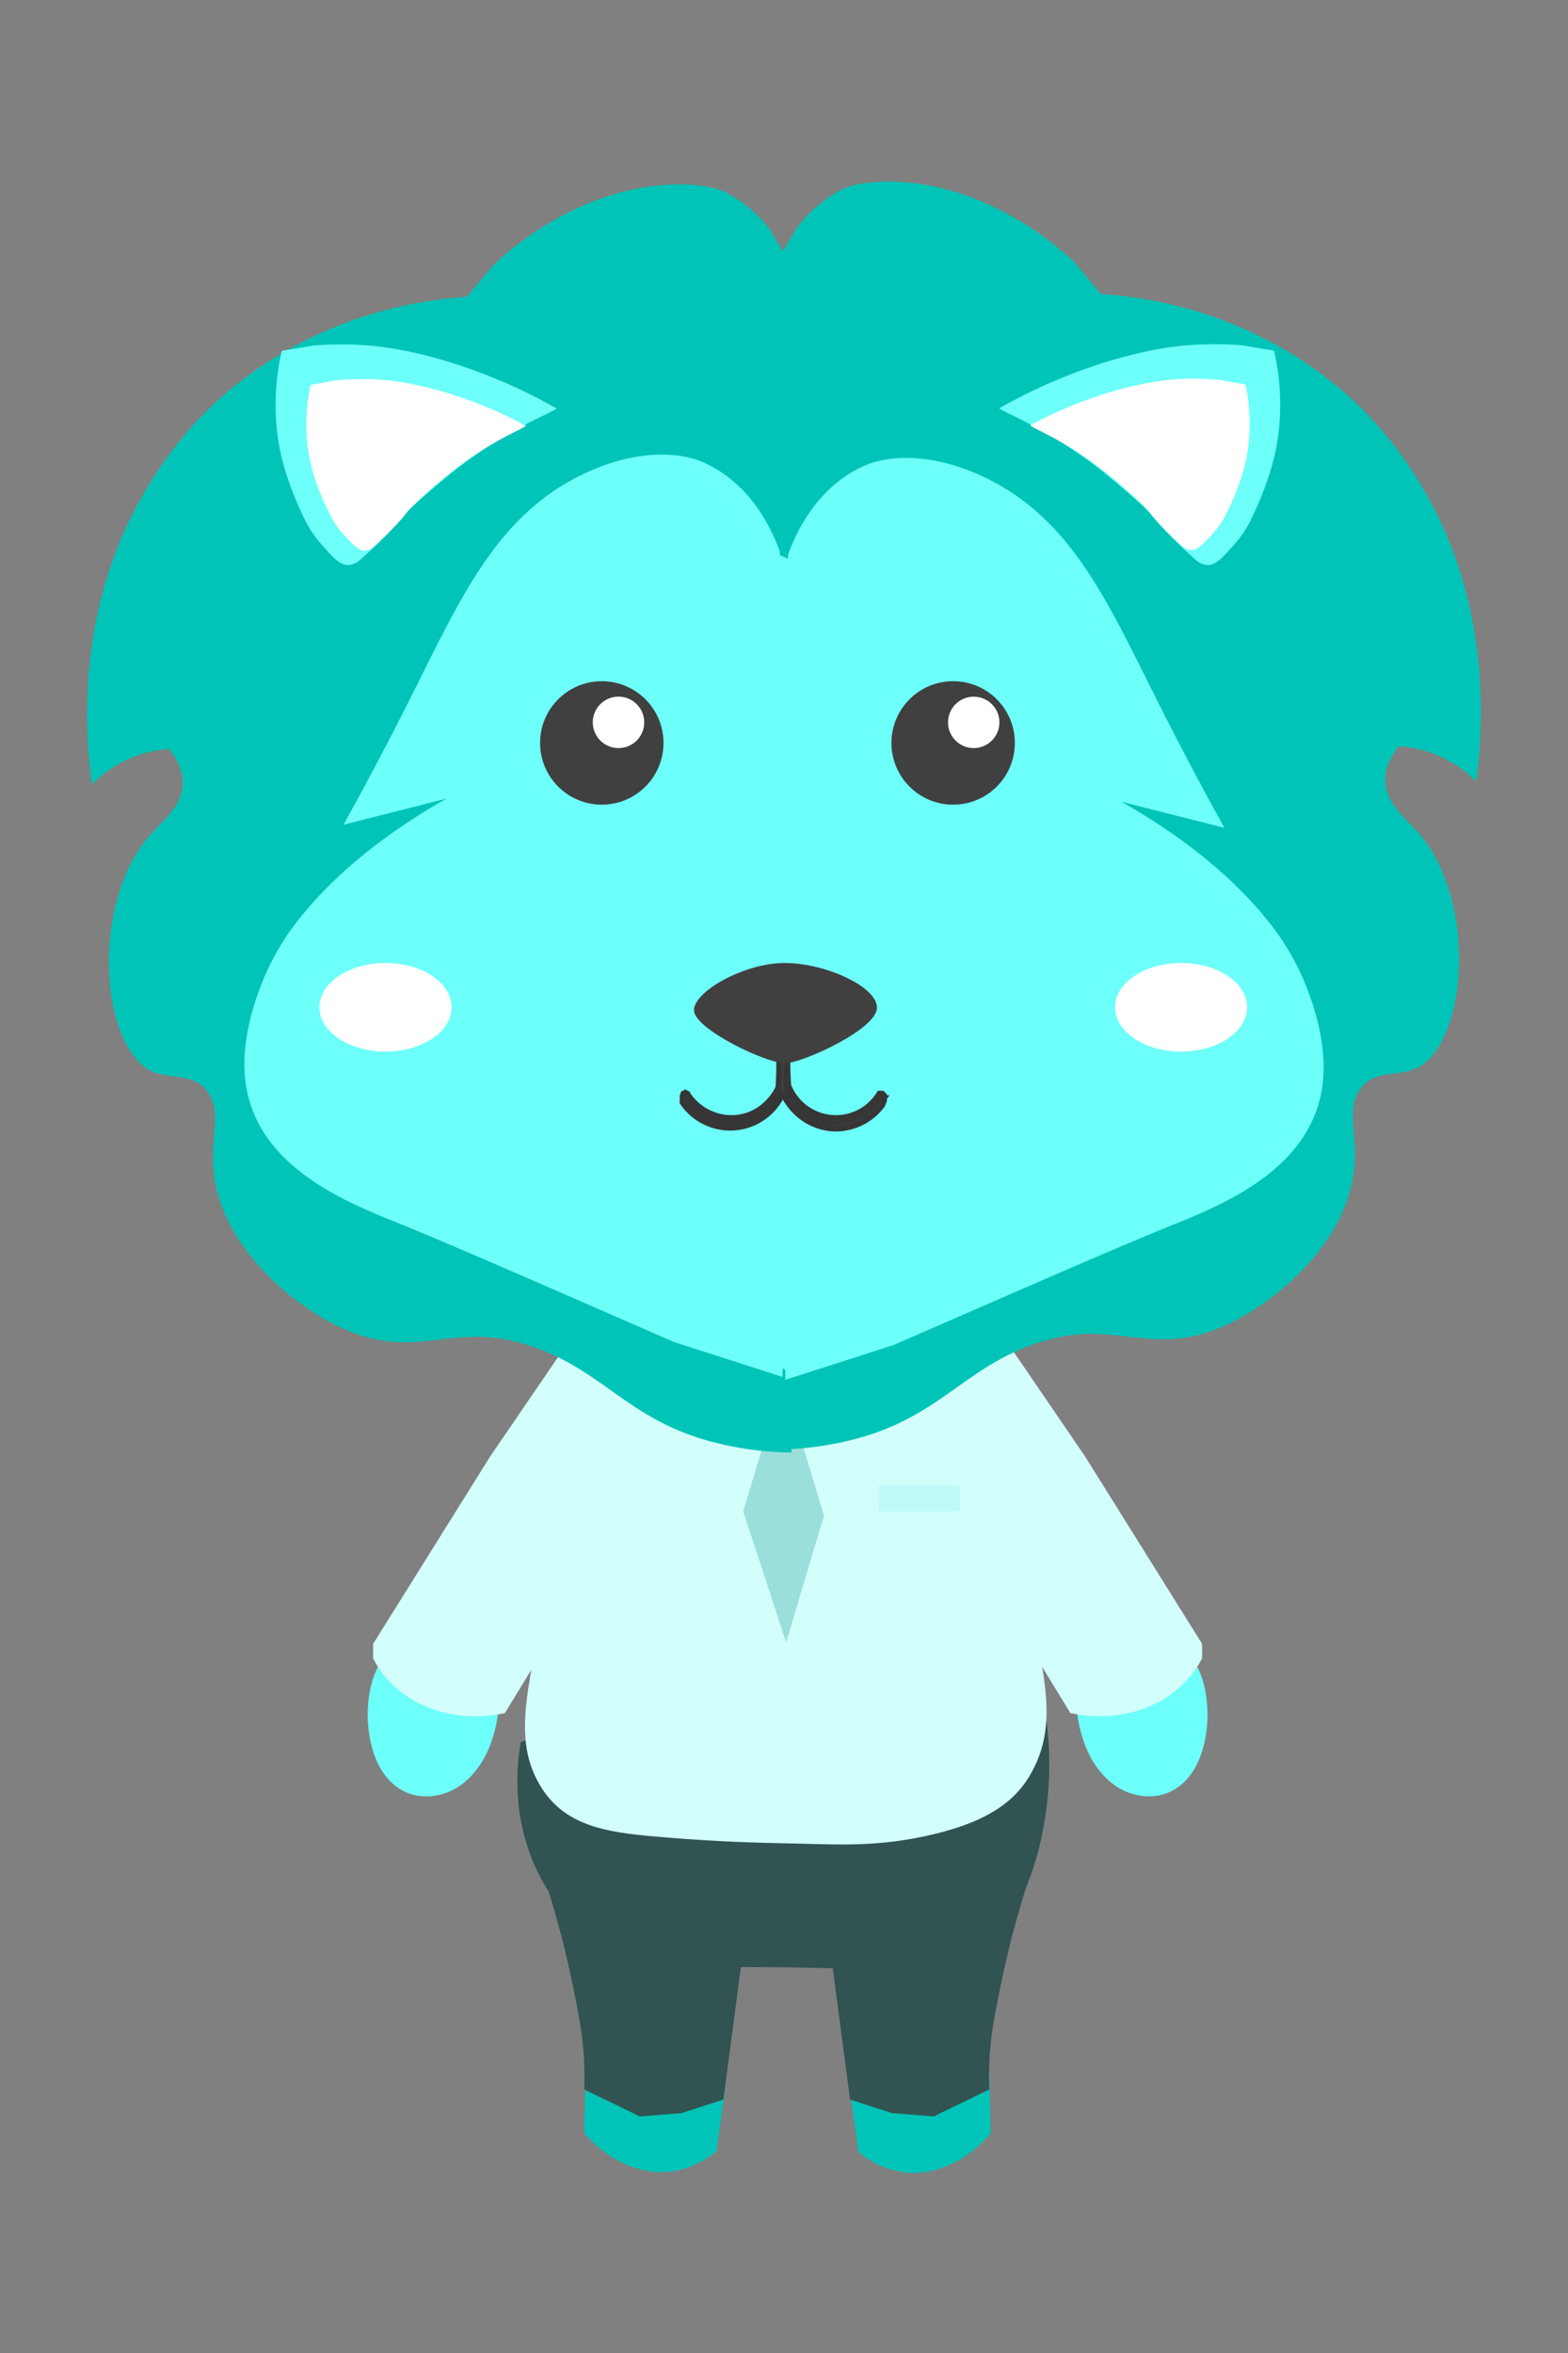 <svg id="Agrupar_3" data-name="Agrupar 3" xmlns="http://www.w3.org/2000/svg" width="1080" height="1620" viewBox="0 0 1080 1620">
  <rect x="0" y="0" width="1080" height="1620" fill="#808080" stroke="none"/>
  <defs>
    <style>
      .cls-1, .cls-7 {
        fill: #6dfff9;
      }

      .cls-1 {
        stroke: #6dfff9;
        stroke-width: 14px;
      }

      .cls-1, .cls-10, .cls-2, .cls-3, .cls-4, .cls-5, .cls-6, .cls-7, .cls-8, .cls-9 {
        fill-rule: evenodd;
      }

      .cls-2 {
        fill: #d2fefc;
      }

      .cls-3 {
        fill: #00c4b7;
      }

      .cls-4 {
        fill: #315351;
      }

      .cls-5 {
        fill: #9bdfda;
      }

      .cls-6 {
        fill: none;
        stroke: #befaf7;
        stroke-width: 18px;
      }

      .cls-12, .cls-8 {
        fill: #fff;
      }

      .cls-10, .cls-11, .cls-9 {
        fill: #404040;
      }

      .cls-9 {
        stroke: #363636;
        stroke-width: 4px;
      }
    </style>
  </defs>
  <g id="Agrupar_2" data-name="Agrupar 2">
    <g id="Agrupar_1" data-name="Agrupar 1">
      <path id="Mao_esq" data-name="Mao esq" class="cls-1" d="M272.5,1142.3c-11.748,12.15-12.5,32.86-12.195,41.34,0.354,9.66,2.917,27.84,14.228,38.58,10.226,9.71,22.779,8.29,30.488,5.51,10.892-3.93,19.3-13.72,24.39-24.8,5.934-12.94,11.684-37.53,2.032-55.12-4.143-7.55-17.649-16.81-40.65-13.78C282.139,1135.18,276.345,1138.33,272.5,1142.3Z"/>
      <path id="Bra_esq" data-name="Bra esq" class="cls-2" d="M257,1131.77l80.66-129.09,52.934-77.451a235.729,235.729,0,0,1,22.686-13.9c23.187-12.477,41.568-16.142,47.892-13.9,7.9,2.8,15,11.743,17.644,29.79,2.221,15.157-1.008,30.975-12.6,51.635a186.647,186.647,0,0,1-30.247,39.72l-55.455,107.24-32.768,53.62a93.306,93.306,0,0,1-40.33,0c-23.6-5.38-41.506-19.93-50.413-37.73"/>
      <path id="Mao_esq_copiar" data-name="Mao esq copiar" class="cls-1" d="M812.469,1142.27c11.747,12.15,12.5,32.86,12.194,41.34-0.354,9.67-2.917,27.84-14.226,38.58-10.225,9.71-22.776,8.29-30.484,5.51-10.891-3.93-19.3-13.71-24.387-24.8-5.933-12.93-11.683-37.53-2.032-55.12,4.143-7.55,17.647-16.81,40.645-13.77C802.833,1135.15,808.626,1138.3,812.469,1142.27Z"/>
      <path id="Bra_esq_copiar" data-name="Bra esq copiar" class="cls-2" d="M827.974,1131.74l-80.65-129.09L694.4,925.2a235.683,235.683,0,0,0-22.683-13.9c-23.184-12.477-41.563-16.141-47.886-13.9-7.9,2.8-15,11.743-17.642,29.79-2.221,15.157,1.008,30.975,12.6,51.635a186.653,186.653,0,0,0,30.243,39.719l55.447,107.24,32.764,53.62a93.283,93.283,0,0,0,40.325,0c23.594-5.37,41.5-19.93,50.407-37.73"/>
      <path id="Pé_esq" data-name="Pé esq" class="cls-3" d="M500.176,1432.71l-6.713,48.41a62.184,62.184,0,0,1-30.686,13.84c-12.017,1.67-25.8-.62-40.276-9.22a80.144,80.144,0,0,1-20.138-17.29l0.959-40.35Z"/>
      <path id="Perna_esq" data-name="Perna esq" class="cls-4" d="M367.841,1271.32q1.8,5.19,3.518,10.38c5,15.06,9.556,30.08,13.743,45.36,4.758,17.36,9.428,38.75,13.425,60.39a225.459,225.459,0,0,1,3.836,32.52q0.394,9.3,0,18.58l38.358,18.59,28.769-2.33,28.768-9.29L513.6,1329.39Z"/>
      <path id="Pé_dir" data-name="Pé dir" class="cls-3" d="M584.563,1432.75l6.713,48.77a61.916,61.916,0,0,0,30.686,13.94c12.017,1.69,25.8-.62,40.276-9.29a80.106,80.106,0,0,0,20.138-17.42l-0.959-40.65Z"/>
      <path id="Perna_dir" data-name="Perna dir" class="cls-4" d="M715.939,1271.32q-1.8,5.19-3.518,10.38c-5,15.06-9.555,30.08-13.743,45.36-4.757,17.36-9.428,38.75-13.425,60.39a225.459,225.459,0,0,0-3.836,32.52q-0.394,9.3,0,18.58l-38.358,18.59-28.768-2.33-28.769-9.29-15.343-116.13Z"/>
      <path id="Quadril" class="cls-4" d="M358.7,1199.28c-4.544,25.93-2.588,52.37,6.139,76.48a133.168,133.168,0,0,0,28.648,46.34c34.929,36.33,77.945,31.34,153.471,32.45,74.9,1.1,116.58,7.27,145.287-27.81,5.857-7.16,16.2-27.6,22.509-50.98a238.829,238.829,0,0,0,6.139-90.38l-325.36,4.63Z"/>
      <path id="Torso" class="cls-2" d="M373.6,1231.83c16.526,25.18,44.054,29.64,76.716,32.52,29.784,2.63,58.954,4.16,86.305,4.65,37.233,0.65,63.048,3.11,99.73-4.65,39.569-8.36,60.964-21.66,72.88-41.81,23.089-39.03,6.646-77.37-5.753-148.65-13.674-78.613-1.792-129.633-39.113-161.529-19.543-16.7-65.4-23.165-129.11-22.275-58.875.823-101.8,7.592-120.206,23.389-39.959,34.3-23.816,89.5-37.613,174.345C366.211,1156.82,350.291,1196.33,373.6,1231.83Z"/>
      <path id="Tie" class="cls-5" d="M534.49,965.365L511.9,1040.52l29.545,90.18,26.07-87.18-22.594-75.149,8.69-36.072H522.324"/>
      <path id="Forma_1" data-name="Forma 1" class="cls-6" d="M605.514,1031.5h55.615"/>
    </g>
  </g>
  <g id="Agrupar_1-2" data-name="Agrupar 1">
    <path id="Forma_8" data-name="Forma 8" class="cls-3" d="M545.134,1000a221.381,221.381,0,0,1-57.274-8.037c-59.793-16.606-75.832-53.992-133.024-68.312-45.056-11.281-69.973,11.98-116.4-8.037-37.991-16.38-87.765-59.454-91.454-111.51-1.608-22.687,5.937-39.82-4.619-53.243-10.854-13.8-29.117-6.066-42.494-16.073C68.144,711.052,64.532,619.93,102.511,576c9.561-11.06,23.266-21,23.358-37,0.047-8.335-3.587-16.152-9.369-23.214A79.172,79.172,0,0,0,92.234,521,83.682,83.682,0,0,0,63.27,540c-8.367-62.222-.936-126.03,25.517-180.93,14.313-29.707,32.866-55.494,53.221-75.732a252.5,252.5,0,0,1,26.224-22.718c44.83-33.731,97.628-52.451,153.348-56.257l18.475-22.1c21.083-19.542,44.725-34.491,70.207-44.2,41.369-15.766,76.839-11.733,88.683-6.028,12.176,5.864,22.666,14.818,31.409,26.12l62.817,104.477Z"/>
    <path id="Forma_8_copiar" data-name="Forma 8 copiar" class="cls-3" d="M534.573,998a221.632,221.632,0,0,0,57.309-8.037c59.829-16.605,75.878-53.99,133.105-68.309,45.083-11.281,70.014,11.979,116.466-8.037,38.015-16.38,87.818-59.452,91.51-111.5,1.608-22.687-5.941-39.82,4.621-53.242,10.861-13.8,29.134-6.066,42.52-16.073,31.746-23.734,35.366-114.853-2.641-158.782-9.567-11.059-23.28-21-23.371-37-0.048-8.334,3.588-16.151,9.374-23.212a79.257,79.257,0,0,1,24.281,5.213,83.763,83.763,0,0,1,28.983,19c8.37-62.219.93-126.025-25.534-180.923-14.323-29.706-32.887-55.492-53.254-75.729A252.584,252.584,0,0,0,911.7,258.646c-44.857-33.729-97.687-52.449-153.44-56.255l-18.487-22.1c-21.095-19.541-44.752-34.49-70.25-44.2-41.394-15.765-76.884-11.732-88.736-6.028-12.183,5.864-22.679,14.817-31.427,26.119L486.508,260.656Z"/>
    <path id="Rpsto_meio" data-name="Rpsto meio" class="cls-7" d="M497.938,366l158.736,66L639.867,602,611.854,880l-69.1,64-76.566-38L387.756,624Z"/>
    <path id="Rosto_dir" data-name="Rosto dir" class="cls-7" d="M540.89,950l74.7-24c64.391-27.953,147.269-64.524,190.484-82,32.709-13.228,89.235-35.356,102.711-86,6.651-24.992,1.367-54.538-11.205-84A170.448,170.448,0,0,0,873.3,634c-26.191-32.875-63.3-60.791-100.844-82l70.964,18c-17.114-30.829-33.036-60.982-48.554-92-32.687-65.336-57.394-119.681-113.917-148-38.614-19.347-69.26-16.093-84.037-10-25.474,10.5-44.076,33.922-54.157,62Z"/>
    <path id="Rosto_esq" data-name="Rosto esq" class="cls-7" d="M539.022,948l-74.681-24.011c-64.376-27.965-147.234-64.552-190.439-82.036-32.7-13.234-89.214-35.371-102.687-86.038-6.649-25-1.366-54.563,11.2-84.037a170.559,170.559,0,0,1,24.272-40.018c26.184-32.889,63.282-60.818,100.82-82.036l-70.948,18.008c17.11-30.843,33.029-61.01,48.544-92.041,32.679-65.365,57.38-119.734,113.889-148.066,38.6-19.355,69.244-16.1,84.017-10,25.468,10.509,44.066,33.937,54.144,62.027Z"/>
    <path id="Forma_7" data-name="Forma 7" class="cls-7" d="M240.589,388.972c-6.87.6-12.206-6.4-19.452-14.474A73.778,73.778,0,0,1,209.3,356.406c-10.334-21.42-16.63-41.394-18.607-60.608a166.4,166.4,0,0,1,3.383-54.275l21.99-3.618a239.758,239.758,0,0,1,38.059,0c20.1,1.6,45.435,7.273,72.735,17.187a370.16,370.16,0,0,1,56.666,26.233l-6.766,3.618a318.721,318.721,0,0,0-70.2,44.325c-12.2,10.128-25.873,21.87-30.447,28.043-4.82,6.5-19.624,20.716-27.91,28.042A13.357,13.357,0,0,1,240.589,388.972Z"/>
    <path id="Forma_7_copiar" data-name="Forma 7 copiar" class="cls-7" d="M831.013,388.943c6.869,0.6,12.2-6.4,19.449-14.484A73.844,73.844,0,0,0,862.3,356.354c10.333-21.436,16.628-41.425,18.6-60.653a166.619,166.619,0,0,0-3.382-54.316l-21.987-3.621a239.577,239.577,0,0,0-38.054,0c-20.092,1.6-45.428,7.278-72.725,17.2A370,370,0,0,0,688.1,281.217l6.766,3.621A318.6,318.6,0,0,1,765.053,329.2c12.2,10.135,25.869,21.886,30.443,28.063,4.819,6.509,19.621,20.731,27.906,28.063A13.347,13.347,0,0,0,831.013,388.943Z"/>
    <path id="Forma_7_copiar_2" data-name="Forma 7 copiar 2" class="cls-8" d="M819.694,378.637c5.357,0.563,9.611-4.8,15.371-10.964a57.14,57.14,0,0,0,9.472-13.885c8.338-16.493,13.5-31.921,15.289-46.82a128.706,128.706,0,0,0-1.962-42.218l-17.125-3.128a188.27,188.27,0,0,0-29.718-.55c-15.712.951-35.57,4.994-57.011,12.3a289.1,289.1,0,0,0-44.577,19.563q2.62,1.453,5.238,2.909A249.861,249.861,0,0,1,768.93,331.3c9.4,8.045,19.929,17.365,23.423,22.227,3.682,5.124,15.064,16.379,21.442,22.191A10.478,10.478,0,0,0,819.694,378.637Z"/>
    <path id="Forma_7_copiar_3" data-name="Forma 7 copiar 3" class="cls-8" d="M252.047,378.981c-5.356.563-9.611-4.8-15.37-10.97a57.161,57.161,0,0,1-9.473-13.893c-8.338-16.5-13.5-31.937-15.289-46.844a128.838,128.838,0,0,1,1.962-42.24L231,261.9a188.283,188.283,0,0,1,29.719-.55c15.711,0.952,35.569,5,57.01,12.31a288.956,288.956,0,0,1,44.577,19.573l-5.238,2.91a249.877,249.877,0,0,0-54.259,35.471c-9.4,8.049-19.929,17.374-23.423,22.239-3.682,5.126-15.064,16.387-21.442,22.2A10.484,10.484,0,0,1,252.047,378.981Z"/>
    <path id="Boca" class="cls-9" d="M536.707,721.182s7.548-8.553,6.222,0,0,26.162,0,26.162a35.214,35.214,0,0,0,62.84,5.606h1.867l1.244,1.246v1.869a39.539,39.539,0,0,1-68.44-4.983H539.2c-7.007,14.184-21.088,23.073-36.087,23.047a40.127,40.127,0,0,1-31.731-16.2l-1.244-3.115,0.622-1.869,1.244-.623,1.245,0.623a36.473,36.473,0,0,0,29.864,16.819c21.518,0.287,31.962-17.337,33.574-22.339C539.923,735.768,529.889,686.513,536.707,721.182Z"/>
    <path id="Boca_copiar" data-name="Boca copiar" class="cls-9" d="M542.307,724.055s-7.548-8.553-6.222,0,0,26.162,0,26.162a35.214,35.214,0,0,1-62.84,5.606h-1.867l-1.244,1.246v1.869a39.539,39.539,0,0,0,68.44-4.984h1.244c7.007,14.185,21.088,23.073,36.087,23.048a40.125,40.125,0,0,0,31.731-16.2l1.244-3.114-0.622-1.869-1.244-.623-1.245.623a36.473,36.473,0,0,1-29.864,16.819c-21.518.287-31.962-17.337-33.574-22.339C539.091,738.64,549.125,689.386,542.307,724.055Z"/>
    <path id="Nariz" class="cls-10" d="M540.46,663c27.94,0,64.1,16.384,63.548,31.043s-49.852,37.079-62.452,37.941-63-23.282-63.548-36.216S512.521,663,540.46,663Z"/>
    <circle id="Olho_dir" data-name="Olho dir" class="cls-11" cx="656.5" cy="511.5" r="42.5"/>
    <circle id="brilho_dir" data-name="brilho dir" class="cls-12" cx="670.672" cy="497.344" r="17.703"/>
    <circle id="Olho_esq" data-name="Olho esq" class="cls-11" cx="414.5" cy="511.5" r="42.5"/>
    <path id="brilho_esq" data-name="brilho esq" class="cls-8" d="M426.016,479.634a17.707,17.707,0,1,1-17.709,17.707A17.709,17.709,0,0,1,426.016,479.634Z"/>
    <path id="Bochecha_esq" data-name="Bochecha esq" class="cls-8" d="M265.51,662.994c25.129,0,45.5,13.655,45.5,30.5s-20.372,30.5-45.5,30.5-45.5-13.655-45.5-30.5S240.38,662.994,265.51,662.994Z"/>
    <path id="Bochecha_dir" data-name="Bochecha dir" class="cls-8" d="M813.512,662.994c25.129,0,45.5,13.655,45.5,30.5s-20.372,30.5-45.5,30.5-45.5-13.655-45.5-30.5S788.383,662.994,813.512,662.994Z"/>
  </g>
</svg>
